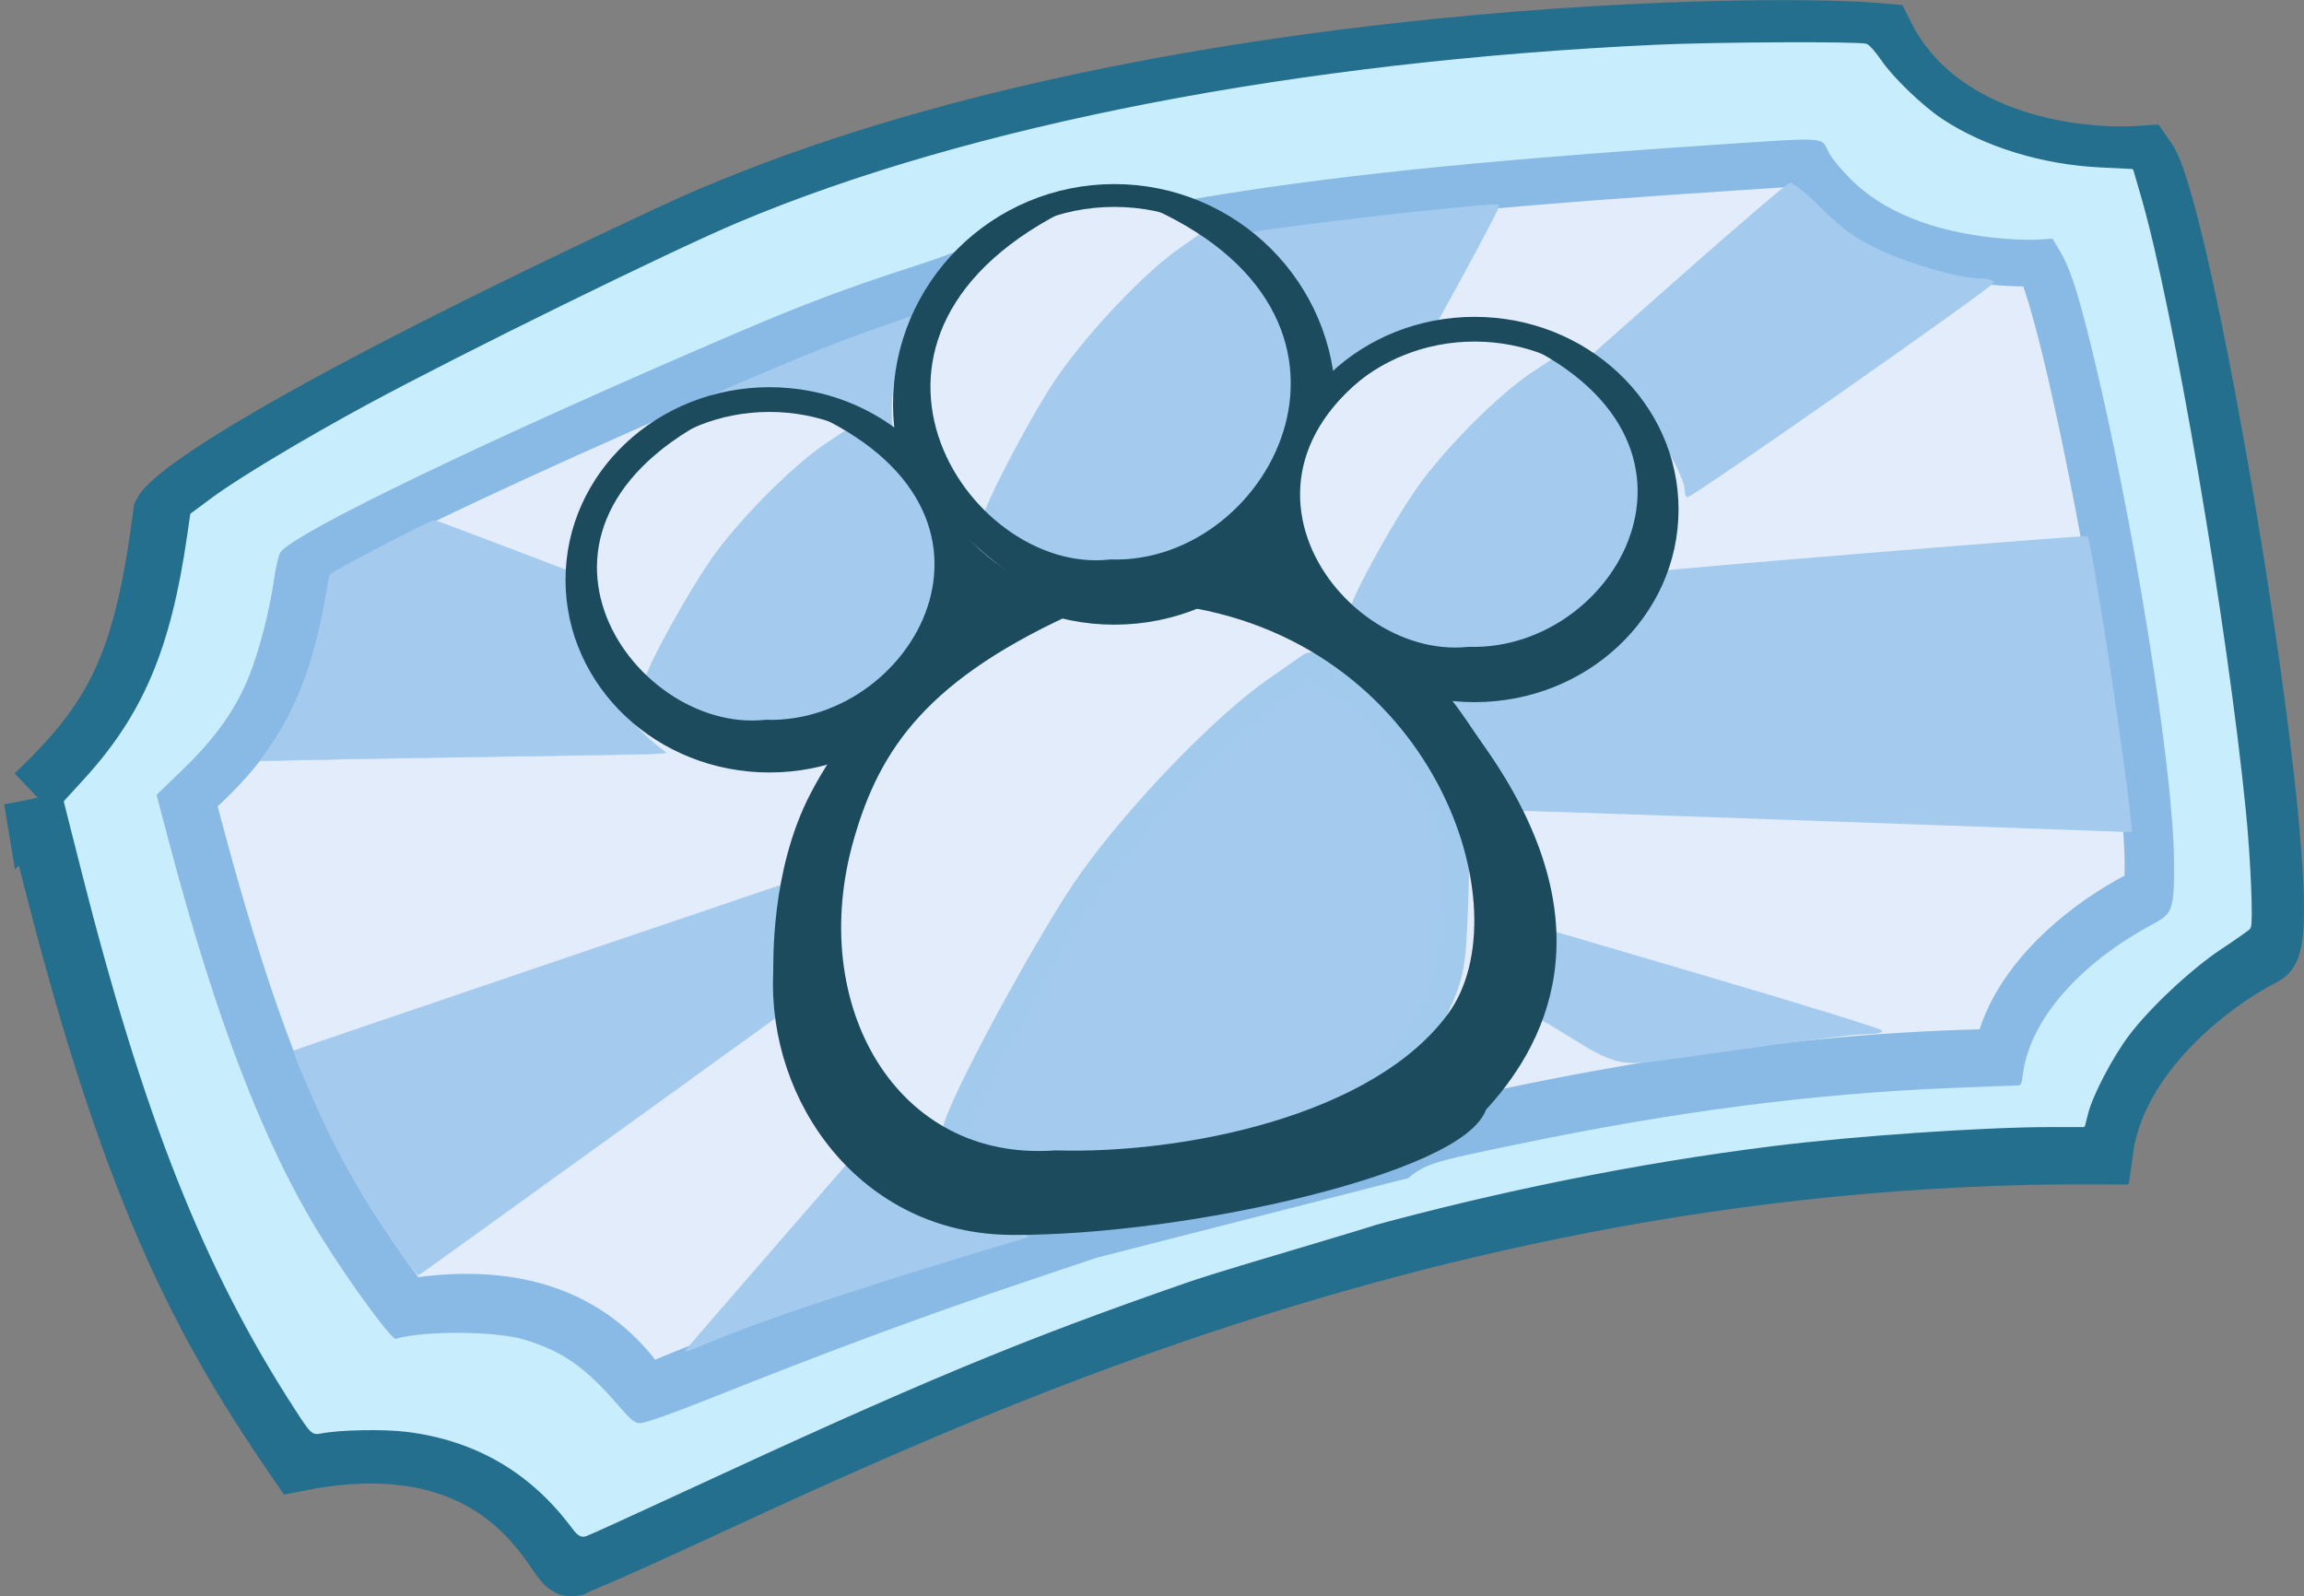 <?xml version="1.0" encoding="UTF-8" standalone="no"?>
<!-- Created with Inkscape (http://www.inkscape.org/) -->

<svg
   xmlns:dc="http://purl.org/dc/elements/1.1/"
   xmlns:cc="http://creativecommons.org/ns#"
   xmlns:rdf="http://www.w3.org/1999/02/22-rdf-syntax-ns#"
   xmlns:svg="http://www.w3.org/2000/svg"
   xmlns="http://www.w3.org/2000/svg"
   xmlns:sodipodi="http://sodipodi.sourceforge.net/DTD/sodipodi-0.dtd"
   xmlns:inkscape="http://www.inkscape.org/namespaces/inkscape"
   width="121.128mm"
   height="83.938mm"
   viewBox="0 0 121.128 83.938"
   version="1.1"
   id="svg8"
   inkscape:version="0.92.4 (5da689c313, 2019-01-14)"
   sodipodi:docname="silverticket.svg">
  <rect x="0" y="0" width="121.128" height="83.938" fill="#808080" stroke="none"/>
  <defs
     id="defs2">
    <marker
       inkscape:stockid="Arrow1Lstart"
       orient="auto"
       refY="0.0"
       refX="0.0"
       id="marker1860"
       style="overflow:visible"
       inkscape:isstock="true">
      <path
         id="path1858"
         d="M 0.0,0.0 L 5.0,-5.0 L -12.5,0.0 L 5.0,5.0 L 0.0,0.0 z "
         style="fill-rule:evenodd;stroke:#5b1944;stroke-width:1pt;stroke-opacity:1;fill:#5b1944;fill-opacity:1"
         transform="scale(0.8) translate(12.5,0)" />
    </marker>
    <marker
       inkscape:stockid="Arrow1Lstart"
       orient="auto"
       refY="0"
       refX="0"
       id="Arrow1Lstart"
       style="overflow:visible"
       inkscape:isstock="true">
      <path
         id="path877"
         d="M 0,0 5,-5 -12.5,0 5,5 Z"
         style="fill:#5b1944;fill-opacity:1;fill-rule:evenodd;stroke:#5b1944;stroke-width:1pt;stroke-opacity:1"
         transform="matrix(0.8,0,0,0.8,10,0)"
         inkscape:connector-curvature="0" />
    </marker>
  </defs>
  <sodipodi:namedview
     id="base"
     pagecolor="#ffffff"
     bordercolor="#666666"
     borderopacity="1.0"
     inkscape:pageopacity="0.0"
     inkscape:pageshadow="2"
     inkscape:zoom="1.4142136"
     inkscape:cx="102.24502"
     inkscape:cy="205.92847"
     inkscape:document-units="mm"
     inkscape:current-layer="layer1"
     showgrid="false"
     showguides="true"
     inkscape:window-width="1920"
     inkscape:window-height="1007"
     inkscape:window-x="0"
     inkscape:window-y="0"
     inkscape:window-maximized="1"
     inkscape:guide-bbox="true" />
  <g
     inkscape:label="Layer 1"
     inkscape:groupmode="layer"
     id="layer1"
     transform="translate(-37.555,-59.415)">
    <path
       style="fill:#e2ecfa;fill-opacity:1;stroke:#88bae5;stroke-width:3.5;stroke-linecap:butt;stroke-linejoin:miter;stroke-miterlimit:4;stroke-dasharray:none;stroke-opacity:1"
       d="m 47.037,101.226 c 4.108,15.908 7.009,20.909 11.73,27.232 10.324,-1.85 12.365,5.1 12.791,4.514 22.342,-9.159 48.042,-17.421 71.448,-17.711 0.63,-4.223 5.124,-7.374 7.67,-8.562 1.73,-0.807 -3.813,-31.642 -5.645,-34.001 -3.455,0.204 -9.729,-0.687 -12.254,-5.281 -20.8,1.361 -37.838,2.379 -55.137,9.755 -22.327,9.598 -24.38,11.518 -24.38,11.518 -0.901,6.528 -2.457,9.257 -6.223,12.536 z"
       id="path850"
       inkscape:connector-curvature="0"
       sodipodi:nodetypes="ccccsccccc" />
    <path
       sodipodi:nodetypes="ccccsccscc"
       inkscape:connector-curvature="0"
       id="path867"
       d="m 39.589,101.412 c 4.611,19.426 8.427,26.828 13.727,34.55 11.587,-2.259 13.879,6.227 14.356,5.512 12.66,-5.247 41.464,-21.813 80.191,-21.628 0.707,-5.157 5.751,-9.005 8.608,-10.456 1.941,-0.986 -4.28,-38.64 -6.336,-41.521 -3.878,0.249 -10.92,-0.838 -13.753,-6.448 -6.585,-0.582 -40.71,-0.073 -63.568,10.618 -25.06,11.72 -26.428,14.436 -26.428,14.436 -1.011,7.972 -2.571,10.934 -6.797,14.938 z"
       style="fill:none;stroke:#246e8e;stroke-width:3.68;stroke-linecap:butt;stroke-linejoin:miter;stroke-miterlimit:4;stroke-dasharray:none;stroke-opacity:1" />
    <path
       style="fill:none;fill-opacity:1;stroke:#5b1944;stroke-width:0.25;stroke-linecap:butt;stroke-linejoin:round;stroke-miterlimit:4;stroke-dasharray:none;stroke-opacity:1;paint-order:normal"
       d=""
       id="path1564"
       inkscape:connector-curvature="0"
       transform="scale(0.265)" />
    <path
       style="fill:#a4caee;fill-opacity:1;stroke:#a2caed;stroke-width:1.468;stroke-linecap:butt;stroke-linejoin:round;stroke-miterlimit:4;stroke-dasharray:none;stroke-opacity:1;paint-order:normal"
       d="m 95.486,121.257 c -2.344,-0.379 -7.667,-1.405 -7.667,-2.242 0,-1.022 5.093,-10.409 7.188,-13.315 2.602,-3.609 6.934,-8.09 9.654,-9.985 l 1.812,-1.262 1.068,0.658 c 2.061,1.269 4.713,4.166 5.672,6.197 0.902,1.912 0.915,2.002 0.793,5.573 -0.114,3.336 -0.2,3.791 -1.066,5.626 -0.691,1.465 -1.566,2.608 -3.286,4.296 -4.243,4.163 -8.228,5.416 -14.168,4.455 z"
       id="path1584-2"
       inkscape:connector-curvature="0"
       sodipodi:nodetypes="csccccccccc" />
    <path
       style="fill:#1b4b5d;fill-opacity:1;stroke:#1b4b5d;stroke-width:0.5;stroke-linecap:butt;stroke-linejoin:round;stroke-miterlimit:4;stroke-dasharray:none;stroke-opacity:1;paint-order:normal"
       d="m 88.03,92.709 c 0.149,-0.538 0.246,-1.397 0.251,-2.214 l 0.006,-0.941 0.272,0.169 c 0.488,0.303 1.645,0.84 2.34,1.084 l 0.68,0.239 -0.382,0.156 c -0.614,0.25 -1.92,0.916 -2.551,1.3 -0.321,0.195 -0.6,0.355 -0.62,0.355 -0.02,0 -0.018,-0.067 0.004,-0.149 z"
       id="path1715"
       inkscape:connector-curvature="0" />
    <path
       style="fill:#1b4b5d;fill-opacity:1;stroke:#1b4b5d;stroke-width:1.89;stroke-linecap:butt;stroke-linejoin:round;stroke-miterlimit:4;stroke-dasharray:none;stroke-opacity:1;paint-order:normal"
       d="m 397.864,344.602 c -0.738,-0.424 -5.933,-1.801 -9.125,-2.419 -1.788,-0.346 -3.512,-0.683 -3.832,-0.749 -0.487,-0.1 -0.091,-0.445 2.415,-2.103 1.939,-1.283 4.009,-2.956 5.863,-4.738 l 2.865,-2.755 0.177,2.06 c 0.317,3.69 1.181,7.652 2.314,10.605 0.144,0.376 -0.127,0.416 -0.677,0.1 z"
       id="path1717"
       inkscape:connector-curvature="0"
       transform="scale(0.265)" />
    <path
       style="fill:#c8edfd;fill-opacity:1;stroke:#c8edfd;stroke-width:0.756;stroke-linecap:butt;stroke-linejoin:round;stroke-miterlimit:4;stroke-dasharray:none;stroke-opacity:1;paint-order:normal"
       d="m 255.421,527.099 c -8.236,-11.043 -19.23,-17.44 -32.927,-19.158 -4.668,-0.586 -13.506,-0.413 -17.254,0.336 -1.446,0.289 -1.625,0.113 -4.701,-4.632 -18.035,-27.818 -29.955,-57.891 -42.357,-106.865 l -3.413,-13.476 3.789,-4.14 c 11.865,-12.964 17.386,-25.959 20.66,-48.63 l 0.603,-4.178 4.31,-3.191 c 5.16,-3.821 18.438,-11.777 30.81,-18.462 18.728,-10.12 60.084,-30.422 73.395,-36.031 45.79,-19.294 111.011,-31.921 181.855,-35.206 11.894,-0.552 40.453,-0.683 41.733,-0.191 0.448,0.172 1.675,1.578 2.725,3.125 2.323,3.419 8.252,9.124 12.196,11.733 8.404,5.561 19.892,9.093 31.427,9.663 l 6.332,0.313 1.538,5.301 c 6.394,22.038 17.046,84.544 20.766,121.844 0.953,9.56 1.475,22.299 0.941,22.972 -0.225,0.283 -2.746,2.06 -5.602,3.948 -5.987,3.957 -14.263,11.69 -18.444,17.234 -3.26,4.322 -7.214,11.858 -8.161,15.554 l -0.641,2.499 h -6.628 c -13.143,0 -38.868,1.767 -54.933,3.774 -26.566,3.318 -54.455,8.909 -81.123,16.262 -3.918,1.08 -7.293,1.964 -7.5,1.963 -0.207,-5e-4 1.56,-1.087 3.927,-2.415 5.278,-2.961 6.641,-3.9 11.616,-8.008 4.442,-3.668 4.588,-3.716 23.081,-7.546 30.849,-6.391 57.707,-9.873 85,-11.019 6.6,-0.277 12.59,-0.506 13.311,-0.507 1.201,-0.002 1.339,-0.22 1.655,-2.602 1.407,-10.607 11.054,-21.689 25.695,-29.516 4.007,-2.142 4.347,-3.143 4.297,-12.635 -0.098,-18.456 -8.238,-69.056 -16.504,-102.594 -2.703,-10.968 -4.224,-15.568 -6.256,-18.92 l -1.532,-2.529 -3.245,0.207 c -1.785,0.114 -5.722,-0.067 -8.749,-0.401 -12.093,-1.335 -21.585,-5.186 -27.719,-11.244 -1.96,-1.936 -3.96,-4.307 -4.443,-5.27 -1.808,-3.597 0.056,-3.441 -22.866,-1.911 -47.794,3.191 -78.003,6.345 -104.299,10.888 -4.627,0.799 -6.174,0.88 -8.5,0.446 -4.418,-0.826 -15.603,-0.238 -20.06,1.054 -4.86,1.409 -10,3.827 -14.034,6.603 -2.615,1.799 -5.154,2.85 -13,5.379 -12.192,3.929 -21.455,7.417 -34.25,12.893 -49.486,21.182 -88.64,40.046 -90.946,43.818 -0.364,0.595 -0.932,2.993 -1.264,5.331 -0.893,6.297 -2.914,14.164 -4.943,19.239 -2.604,6.515 -6.62,12.185 -12.984,18.334 l -5.453,5.268 2.409,9.117 c 9.497,35.942 18.996,60.622 30.38,78.933 5.897,9.485 14.118,20.652 15.013,20.392 5.84,-1.701 20.116,-1.586 25.788,0.209 7.477,2.365 11.777,5.434 18.408,13.134 2.423,2.814 3.164,3.375 4.454,3.375 0.851,0 6.405,-1.937 12.343,-4.305 25.827,-10.299 44.012,-17.035 65.295,-24.186 l 13,-4.368 61.026,-15.594 c 4.132,-1.056 -8.24,7.719 -2.908,7.194 3.377,-0.333 -30.97,9.323 -40.618,12.675 -32.971,11.454 -52.452,19.559 -100.25,41.711 -9.762,4.524 -18.225,8.377 -18.807,8.561 -0.835,0.265 -1.352,-0.06 -2.464,-1.552 z"
       id="path1719"
       inkscape:connector-curvature="0"
       transform="scale(0.265)"
       sodipodi:nodetypes="csssscsccssssccscccsccsccsssccsssccccsccscscsssscsscccscsscccscscsssscc" />
    <path
       style="fill:#a4caee;fill-opacity:1;stroke:#a4caee;stroke-width:0.378;stroke-linecap:butt;stroke-linejoin:round;stroke-miterlimit:4;stroke-dasharray:none;stroke-opacity:1;paint-order:normal"
       d="m 278.291,491.724 c 1.444,-1.811 38.385,-44.29 38.838,-44.765 0.314,-0.329 0.727,-0.158 1.207,0.5 5.88,8.061 13.961,15.003 23.23,19.955 l 3.99,2.132 -2.133,0.632 c -7.262,2.153 -41.719,12.491 -57.64,18.838 -4.06,1.619 -7.675,3.193 -7.842,3.193 -0.167,0 -0.027,-0.012 0.351,-0.485 z"
       id="path1721"
       inkscape:connector-curvature="0"
       transform="scale(0.265)"
       sodipodi:nodetypes="csccccssc" />
    <path
       style="fill:#a4caee;fill-opacity:1;stroke:#a4caee;stroke-width:0.025;stroke-linecap:butt;stroke-linejoin:round;stroke-miterlimit:4;stroke-dasharray:none;stroke-opacity:1;paint-order:normal"
       d="m 58.786,125.505 c -1.568,-2.209 -2.747,-4.155 -3.836,-6.337 -0.739,-1.479 -2.015,-4.439 -1.944,-4.51 0.035,-0.035 28.642,-9.745 28.654,-9.725 0.005,0.008 -0.029,0.326 -0.075,0.708 -0.108,0.898 -0.115,2.755 -0.015,3.676 0.044,0.397 0.081,0.832 0.083,0.966 l 0.004,0.244 -11.008,7.948 c -6.054,4.371 -11.044,7.962 -11.088,7.979 -0.046,0.018 -0.379,-0.39 -0.775,-0.949 z"
       id="path1723"
       inkscape:connector-curvature="0" />
    <path
       style="fill:#a4caee;fill-opacity:1;stroke:#a4caee;stroke-width:0.025;stroke-linecap:butt;stroke-linejoin:round;stroke-miterlimit:4;stroke-dasharray:none;stroke-opacity:1;paint-order:normal"
       d="m 51.507,99.036 c 1.631,-2.249 2.571,-4.718 3.203,-8.417 0.089,-0.523 0.187,-0.974 0.217,-1.003 0.247,-0.234 5.251,-2.842 5.454,-2.842 0.047,0 1.858,0.676 4.024,1.502 l 3.938,1.502 0.005,1.193 c 0.006,1.289 0.105,1.932 0.459,2.991 0.625,1.864 1.889,3.599 3.54,4.859 l 0.229,0.175 -0.364,0.038 c -0.2,0.021 -1.614,0.055 -3.142,0.076 -3.985,0.054 -13.688,0.219 -15.934,0.27 l -1.911,0.044 0.282,-0.388 z"
       id="path1725"
       inkscape:connector-curvature="0" />
    <path
       style="fill:#a4caee;fill-opacity:1;stroke:#a4caee;stroke-width:0.025;stroke-linecap:butt;stroke-linejoin:round;stroke-miterlimit:4;stroke-dasharray:none;stroke-opacity:1;paint-order:normal"
       d="m 83.818,82.093 c -0.807,-0.408 -1.795,-0.75 -2.778,-0.962 -0.599,-0.129 -0.894,-0.15 -2.15,-0.153 -1.677,-0.004 -2.28,0.081 -3.565,0.5 l -0.787,0.257 -0.586,-0.37 c -0.322,-0.203 -0.586,-0.392 -0.586,-0.42 0,-0.028 0.112,-0.096 0.248,-0.152 0.136,-0.056 1.29,-0.554 2.563,-1.107 3.634,-1.578 5.811,-2.44 8.423,-3.336 0.595,-0.204 1.089,-0.371 1.099,-0.371 0.01,0 -0.094,0.232 -0.229,0.515 -0.77,1.604 -1.166,3.67 -1.01,5.273 0.035,0.364 0.061,0.664 0.058,0.668 -0.003,0.004 -0.319,-0.151 -0.701,-0.344 z"
       id="path1729"
       inkscape:connector-curvature="0" />
    <path
       style="fill:#a4caee;fill-opacity:1;stroke:#a4caee;stroke-width:0.267;stroke-linecap:butt;stroke-linejoin:round;stroke-miterlimit:4;stroke-dasharray:none;stroke-opacity:1;paint-order:normal"
       d="m 406.058,303.147 c -0.034,-8.818 -4.909,-19.31 -12.53,-26.964 -2.826,-2.838 -5.138,-5.261 -5.138,-5.384 0,-0.728 50.006,-6.507 50.658,-5.854 0.143,0.143 -3.385,6.903 -7.84,15.021 l -8.1,14.761 -5.162,2.602 c -2.839,1.431 -6.673,3.936 -8.52,5.566 l -3.359,2.964 z"
       id="path1731"
       inkscape:connector-curvature="0"
       transform="scale(0.265)" />
    <path
       style="fill:#a4caee;fill-opacity:1;stroke:#a4caee;stroke-width:0.267;stroke-linecap:butt;stroke-linejoin:round;stroke-miterlimit:4;stroke-dasharray:none;stroke-opacity:1;paint-order:normal"
       d="m 476.072,321.39 c 0,-2.524 -5.099,-11.489 -8.817,-15.502 -2.058,-2.221 -5.633,-5.156 -7.945,-6.522 l -4.204,-2.483 20.382,-18.023 c 11.21,-9.913 20.81,-18.116 21.332,-18.23 0.523,-0.114 3.307,2.147 6.187,5.024 4.074,4.07 6.571,5.868 11.247,8.1 6.176,2.947 16.173,5.822 20.245,5.822 1.264,0 2.468,0.273 2.674,0.608 0.327,0.529 -59.611,42.526 -60.693,42.526 -0.226,0 -0.411,-0.594 -0.411,-1.319 z"
       id="path1733"
       inkscape:connector-curvature="0"
       transform="scale(0.265)" />
    <path
       style="fill:#a4caee;fill-opacity:1;stroke:#a4caee;stroke-width:0.267;stroke-linecap:butt;stroke-linejoin:round;stroke-miterlimit:4;stroke-dasharray:none;stroke-opacity:1;paint-order:normal"
       d="m 504.003,387.015 c -30.335,-1.084 -57.12,-1.995 -59.522,-2.025 l -4.368,-0.055 -1.843,-4.026 c -1.014,-2.214 -2.784,-5.555 -3.934,-7.425 l -2.091,-3.399 -4.274,-9.866 c 9.98,-0.03 4.356,-1.033 10.998,-7.402 2.732,-2.619 30.505,-12.197 32.005,-15.15 0.163,-0.321 84.532,-7.179 84.772,-6.939 0.748,0.748 6.798,40.052 8.371,54.383 l 0.446,4.066 -2.703,-0.096 c -1.486,-0.053 -27.522,-0.982 -57.857,-2.066 z"
       id="path1735"
       inkscape:connector-curvature="0"
       transform="scale(0.265)"
       sodipodi:nodetypes="ccccccccccscccc" />
    <path
       style="fill:#a4caee;fill-opacity:1;stroke:#a4caee;stroke-width:0.068;stroke-linecap:butt;stroke-linejoin:round;stroke-miterlimit:4;stroke-dasharray:none;stroke-opacity:1;paint-order:normal"
       d="m 119.998,113.848 c -3.551,-2.231 -2.969,-1.164 -3.205,-1.315 -0.164,-0.105 -0.174,-0.309 -0.037,-0.805 0.1,-0.365 0.28,-1.384 0.399,-2.264 l 0.217,-1.599 9.549,2.808 c 5.252,1.545 9.549,2.871 9.549,2.948 0,0.077 -0.392,0.14 -0.872,0.14 -1.068,0 -7.642,0.957 -10.179,1.315 -2.575,0.363 -2.872,0.374 -5.421,-1.228 z"
       id="path1737"
       inkscape:connector-curvature="0"
       sodipodi:nodetypes="sccccssscs" />
    <ellipse
       id="ellipse873-6"
       style="fill:#e2ecfa;fill-opacity:1;stroke:#1b4b5d;stroke-width:1.2;stroke-miterlimit:4;stroke-dasharray:none;stroke-opacity:1"
       ry="10.983"
       rx="11.035"
       cy="80.677"
       cx="96.139" />
    <path
       style="fill:#a4caee;fill-opacity:1;stroke:#a4caee;stroke-width:0.939;stroke-linecap:butt;stroke-linejoin:round;stroke-miterlimit:4;stroke-dasharray:none;stroke-opacity:1;paint-order:normal"
       d="m 93.953,89.351 c -1.49,-0.244 -4.369,-1.759 -4.369,-2.298 0,-0.659 2.733,-5.857 4.065,-7.73 1.654,-2.327 4.408,-5.215 6.137,-6.436 l 1.152,-0.814 0.679,0.424 c 1.31,0.818 2.996,2.685 3.606,3.995 0.574,1.232 0.582,1.29 0.504,3.592 -0.073,2.151 -0.127,2.444 -0.678,3.627 -0.44,0.944 -0.996,1.681 -2.089,2.769 -2.697,2.684 -5.231,3.491 -9.007,2.872 z"
       id="path1584"
       inkscape:connector-curvature="0" />
    <ellipse
       id="ellipse873-7"
       style="fill:#e2ecfa;fill-opacity:1;stroke:#1b4b5d;stroke-width:1.3;stroke-miterlimit:4;stroke-dasharray:none;stroke-opacity:1"
       ry="9.479"
       rx="10.073"
       cy="89.903"
       cx="78.009" />
    <path
       style="fill:#a4caee;fill-opacity:1;stroke:#a4caee;stroke-width:0.838;stroke-linecap:butt;stroke-linejoin:round;stroke-miterlimit:4;stroke-dasharray:none;stroke-opacity:1;paint-order:normal"
       d="m 75.844,97.364 c -1.367,-0.212 -4.007,-1.525 -4.007,-1.993 0,-0.571 2.507,-5.079 3.728,-6.703 1.517,-2.018 4.042,-4.522 5.628,-5.581 l 1.056,-0.705 0.623,0.368 c 1.202,0.709 2.748,2.328 3.307,3.464 0.526,1.068 0.533,1.119 0.462,3.115 -0.067,1.865 -0.117,2.119 -0.622,3.145 -0.403,0.819 -0.913,1.458 -1.916,2.401 -2.474,2.327 -4.797,3.027 -8.26,2.49 z"
       id="path1584-1-0"
       inkscape:connector-curvature="0" />
    <path
       style="fill:#1b4b5d;fill-opacity:1;stroke:#1b4b5d;stroke-width:0.576;stroke-linecap:butt;stroke-linejoin:round;stroke-miterlimit:4;stroke-dasharray:none;stroke-opacity:1;paint-order:normal"
       d="m 76.269,99.145 c -2.889,-0.509 -6.466,-3.892 -8.073,-6.063 -0.607,-0.82 -1.252,-10.77 7.748,-12.497 -13.481,6.025 -5.513,17.758 1.863,16.965 8.3,0.254 14.851,-11.826 1.645,-17.058 13.553,5.079 8.09,13.53 5.82,15.979 -2.114,2.139 -5.948,3.213 -9.003,2.675 z"
       id="path1582-2-9"
       inkscape:connector-curvature="0"
       sodipodi:nodetypes="ssccccs" />
    <path
       style="fill:#1b4b5d;fill-opacity:1;stroke:#1b4b5d;stroke-width:0.633;stroke-linecap:butt;stroke-linejoin:round;stroke-miterlimit:4;stroke-dasharray:none;stroke-opacity:1;paint-order:normal"
       d="m 94.293,90.954 c -3.086,-0.576 -6.908,-4.405 -8.624,-6.862 -0.649,-0.928 -1.337,-12.19 8.278,-14.145 -14.402,6.82 -5.89,20.099 1.99,19.201 8.868,0.288 15.866,-13.385 1.758,-19.307 14.479,5.749 8.643,15.314 6.218,18.086 -2.258,2.421 -6.355,3.637 -9.619,3.027 z"
       id="path1582-2-9-3"
       inkscape:connector-curvature="0"
       sodipodi:nodetypes="ssccccs" />
    <path
       style="fill:#1b4b5d;fill-opacity:1;stroke:#1b4b5d;stroke-width:1.057;stroke-linecap:butt;stroke-linejoin:round;stroke-miterlimit:4;stroke-dasharray:none;stroke-opacity:1;paint-order:normal"
       d="m 90.764,123.818 c -7.598,-0.027 -12.333,-6.687 -12.03,-13.254 0.02,-0.438 -0.164,-5.244 1.919,-9.211 1.314,-2.503 2.463,-3.629 4.45,-5.57 3.393,-3.317 6.372,-5.678 9.191,-4.828 -8.355,3.682 -10.955,7.54 -12.363,12.461 -2.586,9.04 2.396,17.65 11.121,17.015 6.661,0.203 16.969,-1.77 21.079,-7.427 4.249,-5.849 -0.776,-20.575 -14.929,-22.319 1.637,0.217 2.489,-0.837 3.885,-0.524 2.934,0.659 5.079,2.297 7.189,3.585 2.735,1.669 3.619,3.439 4.813,5.116 6.67,9.363 3.043,15.491 0.131,18.62 -0.903,3.037 -15.227,6.37 -24.455,6.338 z"
       id="path1582-2-9-6-0"
       inkscape:connector-curvature="0"
       sodipodi:nodetypes="sssscscscssscs" />
    <ellipse
       id="ellipse873"
       style="fill:#e2ecfa;fill-opacity:1;stroke:#1b4b5d;stroke-width:1.3;stroke-miterlimit:4;stroke-dasharray:none;stroke-opacity:1"
       ry="9.479"
       rx="10.073"
       cy="86.204"
       cx="115.078" />
    <path
       style="fill:#a4caee;fill-opacity:1;stroke:#a4caee;stroke-width:0.838;stroke-linecap:butt;stroke-linejoin:round;stroke-miterlimit:4;stroke-dasharray:none;stroke-opacity:1;paint-order:normal"
       d="m 112.913,93.665 c -1.367,-0.212 -4.007,-1.525 -4.007,-1.993 0,-0.571 2.507,-5.079 3.728,-6.703 1.517,-2.018 4.042,-4.522 5.628,-5.581 l 1.056,-0.705 0.623,0.368 c 1.202,0.709 2.748,2.328 3.307,3.464 0.526,1.068 0.533,1.119 0.462,3.115 -0.067,1.865 -0.117,2.119 -0.622,3.145 -0.403,0.819 -0.913,1.458 -1.916,2.401 -2.474,2.327 -4.797,3.027 -8.26,2.49 z"
       id="path1584-1"
       inkscape:connector-curvature="0" />
    <path
       style="fill:#1b4b5d;fill-opacity:1;stroke:#1b4b5d;stroke-width:0.576;stroke-linecap:butt;stroke-linejoin:round;stroke-miterlimit:4;stroke-dasharray:none;stroke-opacity:1;paint-order:normal"
       d="m 113.234,95.308 c -2.889,-0.509 -6.466,-3.892 -8.073,-6.063 -0.607,-0.82 -1.252,-10.77 7.748,-12.497 -13.481,6.025 -5.513,17.758 1.863,16.965 8.3,0.254 14.851,-11.826 1.645,-17.058 13.553,5.079 8.09,13.53 5.82,15.979 -2.114,2.139 -5.948,3.213 -9.003,2.675 z"
       id="path1582-2-9-6"
       inkscape:connector-curvature="0"
       sodipodi:nodetypes="ssccccs" />
  </g>
</svg>
